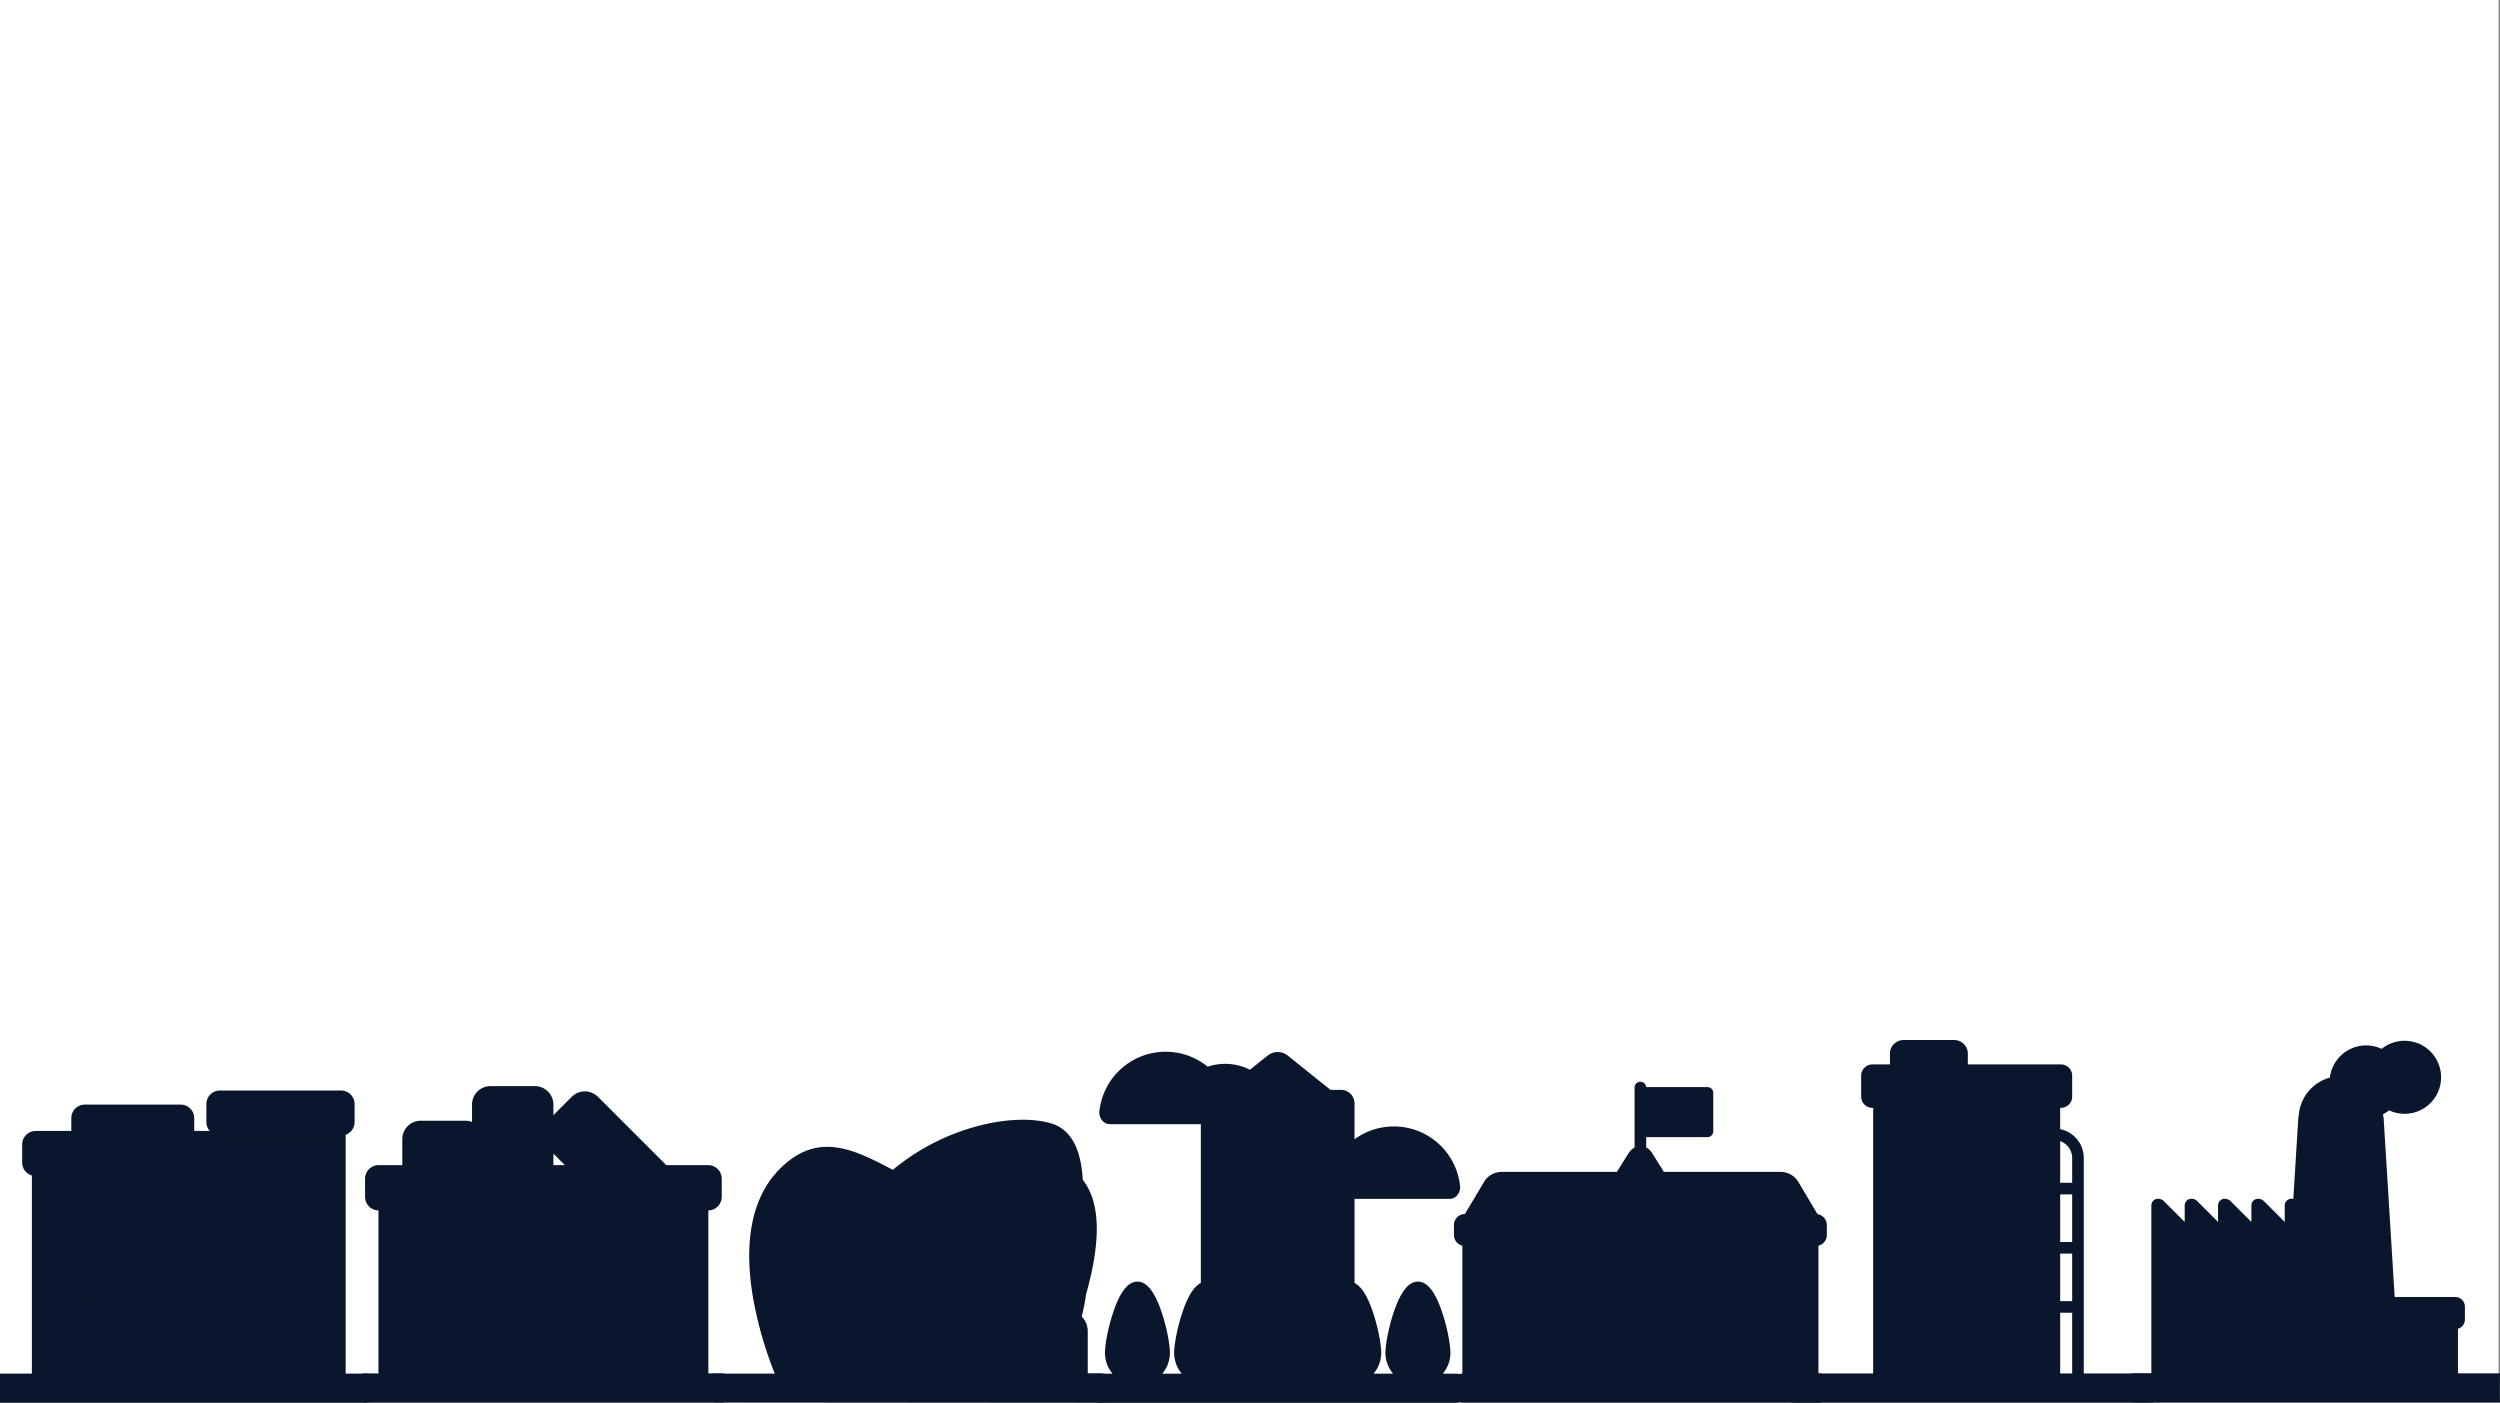 <svg id="Group_23" data-name="Group 23" xmlns="http://www.w3.org/2000/svg" viewBox="1249 1776 1367.739 767.413">
  <rect x="1249" y="1776" width="1367.739" height="767.413" fill="#808080" stroke="none"/>
  <defs>
    <style>
      .cls-1 {
        fill: #fff;
      }

      .cls-2 {
        fill: #0a162b;
      }
    </style>
  </defs>
  <rect id="Rectangle_50" data-name="Rectangle 50" class="cls-1" width="1367" height="767" transform="translate(1249 1776)"/>
  <g id="Group_22" data-name="Group 22" transform="translate(-0.379 0.413)">
    <g id="book-shop" transform="translate(1444.24 2369.795)">
      <path id="Path_444" data-name="Path 444" class="cls-2" d="M109.145,101.869a6.93,6.93,0,0,0-6.908-6.908H77.9a6.93,6.93,0,0,0-6.908,6.908v81.736a6.93,6.93,0,0,0,6.908,6.908h24.34a6.93,6.93,0,0,0,6.908-6.908Z" transform="translate(-42.583 -72.857)"/>
      <path id="Path_445" data-name="Path 445" class="cls-2" d="M204.515,54.569a6.93,6.93,0,0,0-6.908-6.908h-24.34a6.931,6.931,0,0,0-6.908,6.908v81.736a6.931,6.931,0,0,0,6.908,6.908h24.338a6.93,6.93,0,0,0,6.908-6.908Z" transform="translate(-99.793 -44.482)"/>
      <rect id="Rectangle_71" data-name="Rectangle 71" class="cls-2" width="6.353" height="58.798" transform="translate(82.468 21.555)"/>
      <rect id="Rectangle_72" data-name="Rectangle 72" class="cls-2" width="76.318" height="14.082" transform="translate(28.401 39.08)"/>
      <path id="Path_446" data-name="Path 446" class="cls-2" d="M287,56.85a6.931,6.931,0,0,0-9.774,0L263.747,70.328a6.93,6.93,0,0,0,0,9.773l51.861,51.861a6.931,6.931,0,0,0,9.773,0l13.475-13.487a6.931,6.931,0,0,0,0-9.774Z" transform="translate(-157.007 -48.787)"/>
      <g id="Group_123" data-name="Group 123" transform="translate(122.632 23.954)">
        <circle id="Ellipse_21" data-name="Ellipse 21" class="cls-2" cx="3.166" cy="3.166" r="3.166" transform="translate(0 0)"/>
        <rect id="Rectangle_73" data-name="Rectangle 73" class="cls-2" width="44.732" height="6.353" transform="translate(41.078 45.568) rotate(-135)"/>
      </g>
      <path id="Path_447" data-name="Path 447" class="cls-2" d="M332.679,137.388H286.174l14.081,14.081h46.5Z" transform="translate(-171.669 -98.309)"/>
      <rect id="Rectangle_74" data-name="Rectangle 74" class="cls-2" width="174.143" height="112.068" transform="translate(15.361 54.907)"/>
      <rect id="Rectangle_75" data-name="Rectangle 75" class="cls-2" width="18.351" height="8.831" transform="translate(15.361 103.15)"/>
      <rect id="Rectangle_76" data-name="Rectangle 76" class="cls-2" width="18.351" height="8.831" transform="translate(44.343 77.388)"/>
      <rect id="Rectangle_77" data-name="Rectangle 77" class="cls-2" width="18.351" height="8.831" transform="translate(100.895 74.6)"/>
      <rect id="Rectangle_78" data-name="Rectangle 78" class="cls-2" width="18.351" height="8.831" transform="translate(72.6 60.422)"/>
      <rect id="Rectangle_79" data-name="Rectangle 79" class="cls-2" width="18.351" height="8.831" transform="translate(171.153 87.2)"/>
      <rect id="Rectangle_80" data-name="Rectangle 80" class="cls-2" width="18.351" height="8.831" transform="translate(168.125 141.466)"/>
      <rect id="Rectangle_81" data-name="Rectangle 81" class="cls-2" width="18.351" height="8.831" transform="translate(129.547 149.729)"/>
      <rect id="Rectangle_82" data-name="Rectangle 82" class="cls-2" width="18.351" height="8.83" transform="translate(96.961 124.779)"/>
      <rect id="Rectangle_83" data-name="Rectangle 83" class="cls-2" width="18.351" height="8.831" transform="translate(22.938 148.882)"/>
      <rect id="Rectangle_84" data-name="Rectangle 84" class="cls-2" width="174.143" height="16.551" transform="translate(15.361 54.907)"/>
      <g id="Group_124" data-name="Group 124" transform="translate(8.042 46.406)">
        <path id="Path_448" data-name="Path 448" class="cls-2" d="M208.877,169.893a4.248,4.248,0,0,1-4.235,4.235H24.333a4.248,4.248,0,0,1-4.235-4.235v-9.959a4.248,4.248,0,0,1,4.235-4.235H204.642a4.248,4.248,0,0,1,4.235,4.235Z" transform="translate(-20.098 -155.699)"/>
        <rect id="Rectangle_85" data-name="Rectangle 85" class="cls-2" width="71.163" height="76.793" transform="translate(98.092 28.406)"/>
      </g>
      <path id="Path_449" data-name="Path 449" class="cls-2" d="M308.85,270.928a2.31,2.31,0,0,1-2.3,2.3H289.753a2.311,2.311,0,0,1-2.3-2.3V249.642a2.31,2.31,0,0,1,2.3-2.3h16.795a2.31,2.31,0,0,1,2.3,2.3Z" transform="translate(-172.434 -164.266)"/>
      <rect id="Rectangle_86" data-name="Rectangle 86" class="cls-2" width="9.792" height="6.353" transform="translate(120.817 88.86)"/>
      <path id="Path_450" data-name="Path 450" class="cls-2" d="M388.835,270.928a2.31,2.31,0,0,1-2.3,2.3h-16.8a2.31,2.31,0,0,1-2.3-2.3V249.642a2.31,2.31,0,0,1,2.3-2.3h16.8a2.31,2.31,0,0,1,2.3,2.3Z" transform="translate(-220.416 -164.266)"/>
      <rect id="Rectangle_87" data-name="Rectangle 87" class="cls-2" width="9.792" height="6.353" transform="translate(152.823 88.86)"/>
      <path id="Path_451" data-name="Path 451" class="cls-2" d="M308.85,356.842a2.31,2.31,0,0,1-2.3,2.3H289.753a2.311,2.311,0,0,1-2.3-2.3V335.558a2.311,2.311,0,0,1,2.3-2.3h16.795a2.31,2.31,0,0,1,2.3,2.3Z" transform="translate(-172.434 -215.805)"/>
      <rect id="Rectangle_88" data-name="Rectangle 88" class="cls-2" width="9.792" height="6.353" transform="translate(120.817 123.237)"/>
      <path id="Path_452" data-name="Path 452" class="cls-2" d="M388.835,356.842a2.31,2.31,0,0,1-2.3,2.3h-16.8a2.31,2.31,0,0,1-2.3-2.3V335.558a2.31,2.31,0,0,1,2.3-2.3h16.8a2.31,2.31,0,0,1,2.3,2.3v21.283Z" transform="translate(-220.416 -215.805)"/>
      <rect id="Rectangle_89" data-name="Rectangle 89" class="cls-2" width="9.792" height="6.353" transform="translate(152.823 123.237)"/>
      <rect id="Rectangle_90" data-name="Rectangle 90" class="cls-2" width="57.264" height="75.361" transform="translate(32.114 91.614)"/>
      <rect id="Rectangle_91" data-name="Rectangle 91" class="cls-2" width="37.071" height="26.619" transform="translate(42.212 102.438)"/>
      <rect id="Rectangle_92" data-name="Rectangle 92" class="cls-2" width="17.584" height="6.353" transform="translate(51.954 110.875)"/>
      <path id="Path_453" data-name="Path 453" class="cls-2" d="M206.448,448.32a1.715,1.715,0,0,1-1.71,1.711H9.649a1.715,1.715,0,0,1-1.71-1.711V442.2a1.715,1.715,0,0,1,1.71-1.711H204.738a1.715,1.715,0,0,1,1.71,1.711v6.122Z" transform="translate(-4.762 -280.131)"/>
      <path id="Path_454" data-name="Path 454" class="cls-2" d="M45.378,184.385a3.166,3.166,0,1,0-3.166-3.166,3.166,3.166,0,0,0,3.166,3.166ZM106.135,194.5H177.3a3.177,3.177,0,0,0,3.177-3.177V114.529a3.177,3.177,0,0,0-3.177-3.177H106.135a3.177,3.177,0,0,0-3.177,3.177V191.32a3.177,3.177,0,0,0,3.177,3.179Zm3.176-76.791h64.813v70.441H109.311ZM199.976,196.9h-7.3V107.727A7.418,7.418,0,0,0,200,100.318V90.36a7.42,7.42,0,0,0-7.409-7.409H169.652L132.239,45.537a10.1,10.1,0,0,0-14.266,0L107.9,55.613v-5.8A10.1,10.1,0,0,0,97.81,39.72H73.473A10.1,10.1,0,0,0,63.386,49.812V59.37a10.028,10.028,0,0,0-3.734-.72H35.314A10.1,10.1,0,0,0,25.23,68.734V82.951H12.277A7.42,7.42,0,0,0,4.868,90.36v9.959a7.418,7.418,0,0,0,7.317,7.409V196.9h-7.3A4.892,4.892,0,0,0,0,201.787v6.122A4.893,4.893,0,0,0,4.887,212.8H199.976a4.893,4.893,0,0,0,4.887-4.888v-6.122a4.894,4.894,0,0,0-4.887-4.888ZM108.986,63.508l13.479-13.479a3.739,3.739,0,0,1,5.281,0l32.922,32.922H123.146l-14.16-14.163a3.754,3.754,0,0,1,0-5.281ZM107.9,76.684l6.265,6.265H107.9ZM69.739,49.812a3.738,3.738,0,0,1,3.734-3.734H97.811a3.738,3.738,0,0,1,3.734,3.734V82.951H69.739ZM31.579,68.734A3.738,3.738,0,0,1,35.314,65H59.651a3.738,3.738,0,0,1,3.734,3.734V82.951H31.578V68.734ZM11.213,100.32V90.36A1.073,1.073,0,0,1,12.272,89.3H192.585a1.073,1.073,0,0,1,1.058,1.058v9.959a1.073,1.073,0,0,1-1.058,1.058H12.277a1.073,1.073,0,0,1-1.063-1.057Zm80.432,28.786a3.175,3.175,0,0,0-2.267-.951H32.111a3.177,3.177,0,0,0-3.176,3.117L27.719,196.9H18.536V107.732H186.328V196.9H91.34l1.214-65.506a3.177,3.177,0,0,0-.909-2.288Zm-5.507,5.406L84.983,196.9H34.076l1.156-62.389h50.91Zm112.367,71.933H6.353v-3.192H198.51v3.192Z" transform="translate(0 -39.72)"/>
    </g>
    <g id="Group_21" data-name="Group 21" transform="translate(1249.379 2372.199)">
      <path id="Path_429" data-name="Path 429" class="cls-2" d="M166.326,74.046a4.248,4.248,0,0,0-4.235-4.235H109.668a4.248,4.248,0,0,0-4.235,4.235V89.173a4.248,4.248,0,0,0,4.235,4.235H162.09a4.248,4.248,0,0,0,4.235-4.235V74.046Z" transform="translate(-63.247 -58.928)"/>
      <rect id="Rectangle_51" data-name="Rectangle 51" class="cls-2" width="60.893" height="3.776" transform="translate(42.187 21.524)"/>
      <rect id="Rectangle_52" data-name="Rectangle 52" class="cls-2" width="109.349" height="128.339" transform="translate(20.608 34.48)"/>
      <rect id="Rectangle_53" data-name="Rectangle 53" class="cls-2" width="22.349" height="10.756" transform="translate(20.608 93.273)"/>
      <rect id="Rectangle_54" data-name="Rectangle 54" class="cls-2" width="22.349" height="10.756" transform="translate(98.604 120.823)"/>
      <rect id="Rectangle_55" data-name="Rectangle 55" class="cls-2" width="22.349" height="10.756" transform="translate(70.787 43.658)"/>
      <rect id="Rectangle_56" data-name="Rectangle 56" class="cls-2" width="22.349" height="10.756" transform="translate(87.428 80.597)"/>
      <rect id="Rectangle_57" data-name="Rectangle 57" class="cls-2" width="22.349" height="10.756" transform="translate(29.879 51.89)"/>
      <rect id="Rectangle_58" data-name="Rectangle 58" class="cls-2" width="22.349" height="10.756" transform="translate(28.588 144.218)"/>
      <rect id="Rectangle_59" data-name="Rectangle 59" class="cls-2" width="22.349" height="10.756" transform="translate(43.551 113.157)"/>
      <path id="Path_430" data-name="Path 430" class="cls-2" d="M171.938,302.1a19.21,19.21,0,1,0-38.421,0v33.3h38.421Z" transform="translate(-80.094 -186.75)"/>
      <path id="Path_431" data-name="Path 431" class="cls-2" d="M120.14,423.523v-7.275a2.124,2.124,0,0,1,2.118-2.118h44.89a2.124,2.124,0,0,1,2.118,2.118v7.275Z" transform="translate(-72.069 -265.478)"/>
      <g id="Group_122" data-name="Group 122" transform="translate(35.849 64.286)">
        <path id="Path_432" data-name="Path 432" class="cls-2" d="M176.869,316.918a9.328,9.328,0,0,0-18.656,0Z" transform="translate(-130.756 -265.853)"/>
        <path id="Path_433" data-name="Path 433" class="cls-2" d="M163.163,205.4a2.124,2.124,0,0,0-2.118-2.118H91.711a2.124,2.124,0,0,0-2.118,2.118v13.7a2.124,2.124,0,0,0,2.118,2.118h69.335a2.123,2.123,0,0,0,2.118-2.118Z" transform="translate(-89.593 -203.285)"/>
      </g>
      <path id="Path_434" data-name="Path 434" class="cls-2" d="M161.046,203.29H91.711a2.124,2.124,0,0,0-2.118,2.118v6.2a2.124,2.124,0,0,1,2.118-2.117h69.335a2.124,2.124,0,0,1,2.118,2.118v-6.2a2.125,2.125,0,0,0-2.118-2.112Z" transform="translate(-53.744 -138.999)"/>
      <rect id="Rectangle_60" data-name="Rectangle 60" class="cls-2" width="109.349" height="15.281" transform="translate(20.608 34.48)"/>
      <path id="Path_435" data-name="Path 435" class="cls-2" d="M152.907,110.084a4.248,4.248,0,0,0-4.235-4.235H42.489a4.248,4.248,0,0,0-4.235,4.235v9.883a4.248,4.248,0,0,0,4.235,4.235H148.672a4.248,4.248,0,0,0,4.235-4.235v-9.883Z" transform="translate(-22.948 -80.546)"/>
      <rect id="Rectangle_61" data-name="Rectangle 61" class="cls-2" width="15.157" height="137.513" transform="translate(114.804 25.302)"/>
      <rect id="Rectangle_62" data-name="Rectangle 62" class="cls-2" width="64.985" height="144.751" transform="translate(120.953 18.068)"/>
      <rect id="Rectangle_63" data-name="Rectangle 63" class="cls-2" width="22.349" height="10.756" transform="translate(120.953 93.141)"/>
      <rect id="Rectangle_64" data-name="Rectangle 64" class="cls-2" width="22.349" height="10.756" transform="translate(158.646 138.844)"/>
      <rect id="Rectangle_65" data-name="Rectangle 65" class="cls-2" width="22.349" height="10.756" transform="translate(163.589 63.427)"/>
      <rect id="Rectangle_66" data-name="Rectangle 66" class="cls-2" width="22.349" height="10.756" transform="translate(125.756 41.743)"/>
      <rect id="Rectangle_67" data-name="Rectangle 67" class="cls-2" width="22.349" height="10.756" transform="translate(156.673 21.524)"/>
      <rect id="Rectangle_68" data-name="Rectangle 68" class="cls-2" width="64.985" height="9.74" transform="translate(120.953 18.068)"/>
      <path id="Path_436" data-name="Path 436" class="cls-2" d="M376.64,143.516a13.734,13.734,0,1,0-27.469,0v31.037H376.64V143.516Z" transform="translate(-209.459 -94.902)"/>
      <path id="Path_437" data-name="Path 437" class="cls-2" d="M362.905,129.779a13.734,13.734,0,0,0-13.734,13.737v5.858a13.734,13.734,0,0,1,27.469,0v-5.858A13.735,13.735,0,0,0,362.9,129.779Z" transform="translate(-209.459 -94.902)"/>
      <rect id="Rectangle_69" data-name="Rectangle 69" class="cls-2" width="27.469" height="6.844" transform="translate(139.711 48.613)"/>
      <path id="Path_438" data-name="Path 438" class="cls-2" d="M376.64,296.64a13.734,13.734,0,1,0-27.469,0v31.045H376.64Z" transform="translate(-209.459 -186.759)"/>
      <path id="Path_439" data-name="Path 439" class="cls-2" d="M362.905,282.906a13.734,13.734,0,0,0-13.734,13.734V302.5a13.734,13.734,0,0,1,27.469,0V296.64A13.734,13.734,0,0,0,362.905,282.906Z" transform="translate(-209.459 -186.759)"/>
      <rect id="Rectangle_70" data-name="Rectangle 70" class="cls-2" width="27.469" height="6.844" transform="translate(139.711 109.879)"/>
      <path id="Path_440" data-name="Path 440" class="cls-2" d="M206.448,445.437a1.715,1.715,0,0,1-1.71,1.71H9.649a1.715,1.715,0,0,1-1.71-1.71v-6.123a1.716,1.716,0,0,1,1.71-1.714H204.738a1.715,1.715,0,0,1,1.71,1.711v6.123Z" transform="translate(-4.762 -279.558)"/>
      <path id="Path_441" data-name="Path 441" class="cls-2" d="M364.839,54.777a4.248,4.248,0,0,0-4.235-4.235H294.331a4.248,4.248,0,0,0-4.235,4.235V64.66a4.248,4.248,0,0,0,4.235,4.235H360.6a4.248,4.248,0,0,0,4.235-4.235Z" transform="translate(-174.022 -47.369)"/>
      <path id="Path_442" data-name="Path 442" class="cls-2" d="M367.514,437.6H279.286v9.545h88.227a1.715,1.715,0,0,0,1.71-1.71v-6.123a1.715,1.715,0,0,0-1.709-1.712Z" transform="translate(-167.538 -279.558)"/>
      <path id="Path_443" data-name="Path 443" class="cls-2" d="M112.594,122.719v-13.7a5.3,5.3,0,0,0-5.294-5.294H37.966a5.3,5.3,0,0,0-5.294,5.294v13.7a5.3,5.3,0,0,0,5.294,5.294H107.3a5.3,5.3,0,0,0,5.293-5.3Zm-43.138-1.058H39.02V110.074H69.456Zm36.786,0H75.81V110.074h30.436Zm93.733,75.815H189.114V66.854a7.417,7.417,0,0,0,4.879-6.956V50.016a7.42,7.42,0,0,0-7.409-7.409H120.31a7.42,7.42,0,0,0-7.409,7.409V59.9a7.373,7.373,0,0,0,1.807,4.835H106.26V57.726a7.42,7.42,0,0,0-7.409-7.409H46.421a7.42,7.42,0,0,0-7.409,7.409v7.008H19.541a7.42,7.42,0,0,0-7.409,7.409v9.883a7.423,7.423,0,0,0,5.306,7.1V197.476H0V213.4l199.976-.027a4.893,4.893,0,0,0,4.887-4.887v-6.122a4.894,4.894,0,0,0-4.887-4.891ZM119.25,50.016a1.073,1.073,0,0,1,1.058-1.058h66.273a1.073,1.073,0,0,1,1.058,1.058V59.9a1.073,1.073,0,0,1-1.058,1.058H120.309A1.073,1.073,0,0,1,119.25,59.9Zm63.511,17.293V197.476H124.13V67.309Zm-137.4-9.583a1.073,1.073,0,0,1,1.058-1.058H98.843A1.073,1.073,0,0,1,99.9,57.726v7.008H45.363ZM18.483,72.145a1.073,1.073,0,0,1,1.058-1.058h98.235v12H19.541a1.073,1.073,0,0,1-1.058-1.058ZM95.074,188.082h-.058V157.96a22.387,22.387,0,0,0-44.773,0v30.125h-.058a5.3,5.3,0,0,0-5.294,5.294v4.1H23.785V89.44h93.992V197.476H100.372v-4.1a5.3,5.3,0,0,0-5.294-5.3Zm-1.058,6.353v3.04H51.248v-3.04ZM56.6,188.082V157.96a16.034,16.034,0,1,1,32.068,0v30.125Zm51.973,18.936H6.353v-3.192H108.574v3.192Zm89.938,0h-83.58v-3.192h83.584v3.192Zm-58.8-81.581h27.469a3.176,3.176,0,0,0,3.177-3.177V91.22a16.911,16.911,0,0,0-33.822,0v31.045a3.177,3.177,0,0,0,3.182,3.176Zm13.734-44.779a10.577,10.577,0,0,1,10.069,7.382H143.377a10.577,10.577,0,0,1,10.069-7.38ZM142.887,94.4H164v9.169H142.887Zm0,15.518H164v9.177H142.887ZM139.712,186.7H167.18a3.176,3.176,0,0,0,3.177-3.177v-31.04a16.911,16.911,0,0,0-33.822,0v31.045a3.176,3.176,0,0,0,3.177,3.177Zm13.734-44.779a10.576,10.576,0,0,1,10.069,7.381H143.377a10.577,10.577,0,0,1,10.069-7.376ZM142.888,155.66H164v9.17H142.887Zm0,15.518H164v9.169H142.887Z" transform="translate(0 -42.607)"/>
    </g>
    <g id="museum" transform="translate(1638.698 2388.2)">
      <path id="Path_455" data-name="Path 455" class="cls-2" d="M246.1,72.394c-34-10.1-122.021,19.879-122.021,109.821H246.2S280.1,82.49,246.1,72.394Z" transform="translate(-61.228 -67.35)"/>
      <path id="Path_456" data-name="Path 456" class="cls-2" d="M332.354,99.626h-71.5a119.392,119.392,0,0,0-11.279,6.353h85.1A33.341,33.341,0,0,0,332.354,99.626Z" transform="translate(-136.51 -84.807)"/>
      <path id="Path_457" data-name="Path 457" class="cls-2" d="M259.961,110.017h0c-12.781-12.781-47.266-9.725-78,8.261-4.661-2.295-9.089-4.644-13.332-6.9-24.585,17.781-44.553,47.014-44.553,89.848H246.2S266.413,141.757,259.961,110.017Z" transform="translate(-61.227 -86.363)"/>
      <path id="Path_458" data-name="Path 458" class="cls-2" d="M263.332,132.852C238.265,107.786,129.7,143.634,129.7,233.577H251.812S288.4,157.919,263.332,132.852Z" transform="translate(-64.596 -100.062)"/>
      <path id="Path_459" data-name="Path 459" class="cls-2" d="M319.466,194.377H216.337q-3.642,3.017-7.083,6.353H319.831A62.969,62.969,0,0,0,319.466,194.377Z" transform="translate(-112.322 -141.646)"/>
      <path id="Path_460" data-name="Path 460" class="cls-2" d="M245.948,164.414c-20.1,0-36.89-5.064-51.461-11.414-33.094,15.939-64.787,48.744-64.787,97.34H251.812S270.376,211.952,272,180.8C268.765,171.111,261.071,164.414,245.948,164.414Z" transform="translate(-64.596 -116.827)"/>
      <path id="Path_461" data-name="Path 461" class="cls-2" d="M177.2,143.925c-69.592,0-99.528-60.709-135-25.237s-.237,112.934-.237,112.934h147.5S231.927,143.925,177.2,143.925Z" transform="translate(-2.617 -89.569)"/>
      <path id="Path_462" data-name="Path 462" class="cls-2" d="M117.308,160.153H34.61a52.875,52.875,0,0,0-3.122,6.353H131.65C126.619,164.538,121.857,162.375,117.308,160.153ZM203.577,192.9H26.411q-.079,3.17.03,6.353h178.4a37.888,37.888,0,0,0-1.259-6.353ZM31.417,232.01H200.991c.572-2.083,1.108-4.2,1.6-6.353H29.92Q30.629,228.914,31.417,232.01Z" transform="translate(-2.619 -121.116)"/>
      <path id="Path_463" data-name="Path 463" class="cls-2" d="M194.451,425.447a1.715,1.715,0,0,1-1.71,1.711H-2.348c-.941,0-9.712-.77-9.712-1.711v-6.122c0-.941,8.771-1.711,9.712-1.711H192.743a1.715,1.715,0,0,1,1.71,1.711v6.122Z" transform="translate(20.44 -275.561)"/>
      <path id="Path_464" data-name="Path 464" class="cls-2" d="M175.4,349.693V310.747a6.372,6.372,0,0,0-6.353-6.353H142.37a6.372,6.372,0,0,0-6.353,6.353v38.946Z" transform="translate(-68.388 -207.64)"/>
      <path id="Path_465" data-name="Path 465" class="cls-2" d="M393.13,366.149V339.842a7.8,7.8,0,0,0-7.509-8.021H347.131a7.8,7.8,0,0,0-7.509,8.021v26.306Z" transform="translate(-190.526 -224.096)"/>
      <path id="Path_466" data-name="Path 466" class="cls-2" d="M342.648,379.325V359.754a5.985,5.985,0,0,0-5.967-5.967H296.9a5.985,5.985,0,0,0-5.967,5.967v19.571Z" transform="translate(-161.318 -237.272)"/>
      <path id="Path_467" data-name="Path 467" class="cls-2" d="M168.181,201.465h4.605V178.337a11.423,11.423,0,0,0-3.29-8.071,121.9,121.9,0,0,0,2.488-12.884l.068.019c8.189-29.213,7.509-50.027-2-61.954-.939-17.35-6.743-27.733-17.268-30.857-10.63-3.158-25.58-2.55-41.02,1.665A121.619,121.619,0,0,0,66.158,90C55.164,84.179,45.483,79.307,35.9,77.848c-11.814-1.8-21.838,1.894-31.561,11.614-8.592,8.592-13.943,20.173-15.9,34.424-1.537,11.174-1,24.014,1.6,38.165A212.305,212.305,0,0,0,1.561,201.465H-31.8c-2.7,0,0,2.192,0,4.887v6.126c0,2.7-1.656,4.716,1.039,4.716l210.941.172a4.893,4.893,0,0,0,4.887-4.888v-9.345C185.071,200.439,170.875,201.465,168.181,201.465Zm2.526-68.982a27.954,27.954,0,0,0-4.4-8.465c-5.262-6.8-13.578-10.245-24.719-10.245-18.447,0-33.884-4.3-47.556-10,12.915-6.836,26.7-11.263,39.4-12.6,13.57-1.425,24.529.928,30.056,6.457C171.172,105.308,172.315,118.672,170.706,132.483Zm-28.34,43.452H119.853a4.277,4.277,0,0,1,3.755-2.437H162.1a4.615,4.615,0,0,1,4.334,4.845V201.47H151.514v-16.4A9.154,9.154,0,0,0,142.367,175.934Zm2.791,9.144v16.386H99.792v-16.39a2.794,2.794,0,0,1,2.791-2.791h39.783a2.794,2.794,0,0,1,2.79,2.791ZM113.433,72.385c14.329-3.912,28.012-4.532,37.539-1.7,6.461,1.918,10.512,8.2,12.1,18.712-7.281-4.249-17.768-5.857-30.3-4.54-14.918,1.567-31.2,7.122-46.021,15.685-5.04-2.361-9.852-4.852-14.5-7.309A115.41,115.41,0,0,1,113.433,72.385ZM-3.73,160.789c-2.464-13.469-2.978-25.61-1.527-36.1,1.773-12.815,6.515-23.159,14.093-30.736,17.775-17.775,33.389-9.481,57.022,3.072,19.372,10.29,43.481,23.1,75.731,23.1,9.073,0,15.7,2.618,19.7,7.78,5.848,7.556,6.662,21.125,2.4,39.36a10.231,10.231,0,0,0-1.583-.124h-38.49a10.832,10.832,0,0,0-10.435,8.793h-10.59a9.154,9.154,0,0,0-9.144,9.144v16.386H77.195v-35.77a9.539,9.539,0,0,0-9.529-9.529H40.988a9.54,9.54,0,0,0-9.529,9.529v35.77H8.44a208.14,208.14,0,0,1-12.17-40.68ZM70.842,165.7v35.769H37.8v-35.77a3.18,3.18,0,0,1,3.185-3.176H67.669a3.181,3.181,0,0,1,3.173,3.176Zm107.876,45.32H-25.443v-3.193H178.718v3.192Z" transform="translate(32.996 -62.592)"/>
    </g>
    <g id="skyscraper-1" transform="translate(1845.963 2350.987)">
      <g id="Group_125" data-name="Group 125" transform="translate(8.013 3.182)">
        <path id="Path_468" data-name="Path 468" class="cls-2" d="M53.139,24a33.149,33.149,0,0,1,22.375,8.646A26.666,26.666,0,0,1,112.2,54.236c.114,1,.338,3.04-2.536,3.04h-87.1c-1.728,0-2.638-2.2-2.532-3.289A33.278,33.278,0,0,1,53.139,24Z" transform="translate(-20.021 -24)"/>
        <path id="Path_469" data-name="Path 469" class="cls-2" d="M326.149,126.16a33.149,33.149,0,0,0-22.375,8.646,26.666,26.666,0,0,0-36.686,21.59c-.114,1-.338,3.04,2.536,3.04h87.1c1.728,0,2.638-2.2,2.532-3.289a33.278,33.278,0,0,0-33.111-29.987Z" transform="translate(-168.199 -85.286)"/>
      </g>
      <path id="Path_470" data-name="Path 470" class="cls-2" d="M238,50.139c2.33,0,2.747-1.192.93-2.648L211.448,25.469a5.548,5.548,0,0,0-6.608,0L177.354,47.49c-1.818,1.456-1.4,2.648.93,2.648Z" transform="translate(-105.712 -21.047)"/>
      <path id="Path_471" data-name="Path 471" class="cls-2" d="M238.933,72.461,230.874,66H185.411l-8.06,6.458c-1.818,1.456-1.4,2.648.93,2.648H238C240.332,75.111,240.751,73.916,238.933,72.461Z" transform="translate(-105.713 -46.017)"/>
      <rect id="Rectangle_93" data-name="Rectangle 93" class="cls-2" width="77.733" height="140.24" transform="translate(63.566 43.79)"/>
      <rect id="Rectangle_94" data-name="Rectangle 94" class="cls-2" width="23.001" height="24.247" transform="translate(90.93 159.817)"/>
      <g id="Group_126" data-name="Group 126" transform="translate(63.566 85.007)">
        <rect id="Rectangle_95" data-name="Rectangle 95" class="cls-2" width="77.733" height="19.003" transform="translate(0 45.279)"/>
        <rect id="Rectangle_96" data-name="Rectangle 96" class="cls-2" width="77.733" height="19.003"/>
      </g>
      <path id="Path_472" data-name="Path 472" class="cls-2" d="M206.448,471.984a1.715,1.715,0,0,1-1.71,1.71H9.649a1.715,1.715,0,0,1-1.71-1.71v-6.122a1.716,1.716,0,0,1,1.71-1.711H204.738a1.715,1.715,0,0,1,1.71,1.711Z" transform="translate(-4.762 -284.857)"/>
      <rect id="Rectangle_97" data-name="Rectangle 97" class="cls-2" width="102.763" height="9.545" transform="translate(51.052 179.294)"/>
      <rect id="Rectangle_98" data-name="Rectangle 98" class="cls-2" width="6.353" height="135.506" transform="translate(77.233 43.79)"/>
      <rect id="Rectangle_99" data-name="Rectangle 99" class="cls-2" width="6.353" height="135.506" transform="translate(121.279 43.79)"/>
      <path id="Path_473" data-name="Path 473" class="cls-2" d="M236.592,95.888V80.379a4.248,4.248,0,0,0-4.235-4.235H163.1a4.248,4.248,0,0,0-4.235,4.235V95.888Z" transform="translate(-95.297 -52.101)"/>
      <path id="Path_474" data-name="Path 474" class="cls-2" d="M196.2,98.561a3.176,3.176,0,0,1-3.177-3.177V90.579a3.177,3.177,0,0,1,6.354,0v4.806A3.177,3.177,0,0,1,196.2,98.561Z" transform="translate(-115.788 -58.856)"/>
      <path id="Path_475" data-name="Path 475" class="cls-2" d="M251.237,98.561a3.176,3.176,0,0,1-3.177-3.177V90.579a3.177,3.177,0,0,1,6.354,0v4.806A3.176,3.176,0,0,1,251.237,98.561Z" transform="translate(-148.805 -58.856)"/>
      <path id="Path_476" data-name="Path 476" class="cls-2" d="M306.278,98.561a3.176,3.176,0,0,1-3.177-3.177V90.579a3.177,3.177,0,1,1,6.354,0v4.806a3.176,3.176,0,0,1-3.177,3.177Z" transform="translate(-181.823 -58.856)"/>
      <path id="Path_477" data-name="Path 477" class="cls-2" d="M151.573,374.054c0-8.063-6.537-35.757-14.6-35.757s-14.6,27.695-14.6,35.757a14.6,14.6,0,1,0,29.2,0Z" transform="translate(-73.41 -209.36)"/>
      <g id="Group_127" data-name="Group 127" transform="translate(11.103 128.937)">
        <path id="Path_478" data-name="Path 478" class="cls-2" d="M56.947,374.054c0-8.063-6.537-35.757-14.6-35.757s-14.6,27.695-14.6,35.757a14.6,14.6,0,1,0,29.2,0Z" transform="translate(-27.749 -338.297)"/>
        <path id="Path_479" data-name="Path 479" class="cls-2" d="M411.279,374.054c0-8.063,6.537-35.757,14.6-35.757s14.6,27.695,14.6,35.757a14.6,14.6,0,1,1-29.2,0Z" transform="translate(-257.82 -338.297)"/>
      </g>
      <path id="Path_480" data-name="Path 480" class="cls-2" d="M316.653,374.054c0-8.063,6.537-35.757,14.6-35.757s14.6,27.695,14.6,35.757a14.6,14.6,0,1,1-29.2,0Z" transform="translate(-189.953 -209.36)"/>
      <rect id="Rectangle_100" data-name="Rectangle 100" class="cls-2" width="6.353" height="19.474" transform="translate(99.256 159.817)"/>
      <rect id="Rectangle_101" data-name="Rectangle 101" class="cls-2" width="6.353" height="19.003" transform="translate(99.256 85.007)"/>
      <rect id="Rectangle_102" data-name="Rectangle 102" class="cls-2" width="6.353" height="19.003" transform="translate(99.256 130.285)"/>
      <path id="Path_481" data-name="Path 481" class="cls-2" d="M199.976,192.173h-7.209a17.693,17.693,0,0,0,4.17-11.422c0-4.159-1.556-13.25-4.438-21.906-3.817-11.459-8.179-17.028-13.336-17.028s-9.519,5.57-13.337,17.028c-2.883,8.656-4.438,17.746-4.438,21.906a17.691,17.691,0,0,0,4.17,11.422H154.906a17.691,17.691,0,0,0,4.17-11.422c0-4.159-1.556-13.25-4.438-21.906-3-9.028-6.354-14.4-10.16-16.27V96.563h52.071a5.306,5.306,0,0,0,3.952-1.809,6.885,6.885,0,0,0,1.74-4.967,36.443,36.443,0,0,0-57.768-25.84V44.334a7.42,7.42,0,0,0-7.409-7.409h-5.725L107.728,18a8.743,8.743,0,0,0-10.583,0l-9.89,7.924a29.888,29.888,0,0,0-23.1-1.68A36.456,36.456,0,0,0,4.857,48.91,6.889,6.889,0,0,0,6.6,53.877a5.306,5.306,0,0,0,3.952,1.809H60.388v86.889c-3.8,1.873-7.153,7.243-10.16,16.27-2.883,8.656-4.439,17.747-4.439,21.906a17.691,17.691,0,0,0,4.171,11.423H39.308a17.691,17.691,0,0,0,4.17-11.422c0-4.159-1.556-13.25-4.439-21.906-3.817-11.459-8.18-17.028-13.337-17.028s-9.519,5.57-13.336,17.028c-2.883,8.656-4.438,17.747-4.438,21.906a17.693,17.693,0,0,0,4.17,11.422H4.889A4.892,4.892,0,0,0,0,197.061v6.122a4.893,4.893,0,0,0,4.887,4.887H199.976a4.893,4.893,0,0,0,4.887-4.887v-6.122a4.894,4.894,0,0,0-4.887-4.888ZM144.471,71.8a3.166,3.166,0,0,0,1.25-.695,30.1,30.1,0,0,1,50.171,19.1H144.471ZM18.394,160.853C21.842,150.5,24.9,148.17,25.7,148.17s3.861,2.331,7.309,12.683c2.541,7.627,4.113,16.267,4.113,19.9a11.423,11.423,0,1,1-22.845,0C14.28,177.12,15.853,168.481,18.394,160.853Zm29.48,40.867H6.353v-3.192H47.874ZM137.062,43.276a1.073,1.073,0,0,1,1.058,1.058V56.668H66.736V44.334a1.073,1.073,0,0,1,1.058-1.058h69.268Zm-9.37,148.9H117.107v-16.3a3.176,3.176,0,0,0-3.177-3.177h-23a3.176,3.176,0,0,0-3.177,3.177v16.3H77.168a17.691,17.691,0,0,0,4.17-11.422c0-4.159-1.556-13.25-4.438-21.906-3-9.027-6.354-14.4-10.16-16.27V63.021h71.385v79.554c-3.8,1.873-7.153,7.243-10.16,16.27-2.883,8.656-4.438,17.746-4.438,21.906a17.692,17.692,0,0,0,4.167,11.422Zm-16.94-13.122v13.122H94.106V179.051Zm-9.64-156.093a2.414,2.414,0,0,1,2.638,0l17.43,13.967h-37.5ZM11.2,49.332a30.1,30.1,0,0,1,50.173-19.1,3.178,3.178,0,0,0,3.353.584,23.542,23.542,0,0,1,16.928-.4l-8.131,6.511H67.8a7.42,7.42,0,0,0-7.409,7.409v5H11.2Zm45.053,111.52C59.7,150.5,62.76,148.17,63.561,148.17s3.861,2.331,7.309,12.683c2.541,7.627,4.113,16.267,4.113,19.9a11.423,11.423,0,1,1-22.845,0c0-3.631,1.576-12.271,4.117-19.9Zm94.382,40.865H54.22v-3.192h96.414Zm-9.337-9.545a11.435,11.435,0,0,1-11.423-11.422c0-3.63,1.573-12.271,4.113-19.9,3.449-10.352,6.508-12.683,7.309-12.683s3.861,2.331,7.309,12.683c2.541,7.627,4.113,16.267,4.113,19.9A11.435,11.435,0,0,1,141.3,192.173Zm30.552-31.32c3.449-10.352,6.508-12.683,7.309-12.683s3.861,2.331,7.309,12.683c2.541,7.627,4.113,16.267,4.113,19.9a11.423,11.423,0,1,1-22.845,0c0-3.631,1.576-12.271,4.117-19.9ZM198.51,201.72H156.986v-3.192h41.521v3.192Z" transform="translate(0 -16.056)"/>
    </g>
    <g id="building" transform="translate(2226.079 2344.587)">
      <path id="Path_482" data-name="Path 482" class="cls-2" d="M187.343,32.254V20.366A4.258,4.258,0,0,0,183.1,16.12H155.334a4.258,4.258,0,0,0-4.246,4.246V32.254Z" transform="translate(-90.634 -12.943)"/>
      <rect id="Rectangle_103" data-name="Rectangle 103" class="cls-2" width="36.258" height="6.934" transform="translate(60.454 12.377)"/>
      <rect id="Rectangle_104" data-name="Rectangle 104" class="cls-2" width="95.957" height="160.061" transform="translate(51.28 29.769)"/>
      <rect id="Rectangle_105" data-name="Rectangle 105" class="cls-2" width="95.957" height="10.925" transform="translate(51.28 29.769)"/>
      <path id="Path_483" data-name="Path 483" class="cls-2" d="M220.838,52.432a2.981,2.981,0,0,0-2.973-2.972H114.721a2.981,2.981,0,0,0-2.973,2.972V63.9a2.982,2.982,0,0,0,2.973,2.973H217.867a2.982,2.982,0,0,0,2.973-2.973V52.432Z" transform="translate(-67.035 -32.943)"/>
      <rect id="Rectangle_106" data-name="Rectangle 106" class="cls-2" width="18.351" height="8.831" transform="translate(128.886 94.483)"/>
      <rect id="Rectangle_107" data-name="Rectangle 107" class="cls-2" width="18.351" height="8.831" transform="translate(51.28 65.515)"/>
      <rect id="Rectangle_108" data-name="Rectangle 108" class="cls-2" width="18.351" height="8.831" transform="translate(118.531 146.026)"/>
      <rect id="Rectangle_109" data-name="Rectangle 109" class="cls-2" width="18.351" height="8.831" transform="translate(60.454 121.474)"/>
      <rect id="Rectangle_110" data-name="Rectangle 110" class="cls-2" width="18.351" height="8.831" transform="translate(51.28 168.184)"/>
      <rect id="Rectangle_111" data-name="Rectangle 111" class="cls-2" width="18.351" height="8.83" transform="translate(99.261 75.633)"/>
      <rect id="Rectangle_112" data-name="Rectangle 112" class="cls-2" width="18.351" height="8.831" transform="translate(121.339 43.22)"/>
      <path id="Path_484" data-name="Path 484" class="cls-2" d="M186.514,429.529a2.129,2.129,0,0,1-2.124,2.124H163.083a2.129,2.129,0,0,1-2.123-2.124v-4.386a2.13,2.13,0,0,1,2.123-2.124h21.308a2.13,2.13,0,0,1,2.124,2.124v4.387Z" transform="translate(-96.557 -257.033)"/>
      <path id="Path_485" data-name="Path 485" class="cls-2" d="M188.441,382.083V361.175a2.129,2.129,0,0,0-2.123-2.123H172.732a2.128,2.128,0,0,0-2.122,2.122v20.909Z" transform="translate(-102.344 -218.661)"/>
      <path id="Path_486" data-name="Path 486" class="cls-2" d="M186.319,359.053H172.732a2.128,2.128,0,0,0-2.122,2.122v3.376a2.129,2.129,0,0,1,2.122-2.124h13.587a2.13,2.13,0,0,1,2.123,2.124v-3.376a2.129,2.129,0,0,0-2.123-2.123Z" transform="translate(-102.344 -218.661)"/>
      <path id="Path_487" data-name="Path 487" class="cls-2" d="M186.514,423.123a2.129,2.129,0,0,1-2.124,2.124H163.083a2.129,2.129,0,0,1-2.123-2.124v-4.387a2.128,2.128,0,0,1,2.123-2.122h21.308a2.129,2.129,0,0,1,2.124,2.122v4.387Z" transform="translate(-96.557 -253.19)"/>
      <path id="Path_488" data-name="Path 488" class="cls-2" d="M271.312,429.529a2.13,2.13,0,0,0,2.122,2.124h21.308a2.129,2.129,0,0,0,2.124-2.124v-4.386a2.129,2.129,0,0,0-2.124-2.124H273.435a2.13,2.13,0,0,0-2.122,2.124Z" transform="translate(-162.754 -257.033)"/>
      <path id="Path_489" data-name="Path 489" class="cls-2" d="M280.963,382.083V361.175a2.129,2.129,0,0,1,2.121-2.123h13.587a2.13,2.13,0,0,1,2.124,2.122v20.909Z" transform="translate(-168.544 -218.661)"/>
      <path id="Path_490" data-name="Path 490" class="cls-2" d="M283.083,359.053h13.587a2.13,2.13,0,0,1,2.124,2.122v3.376a2.13,2.13,0,0,0-2.124-2.124H283.083a2.129,2.129,0,0,0-2.121,2.124v-3.376a2.129,2.129,0,0,1,2.121-2.123Z" transform="translate(-168.543 -218.661)"/>
      <path id="Path_491" data-name="Path 491" class="cls-2" d="M271.312,423.123a2.13,2.13,0,0,0,2.122,2.123h21.308a2.129,2.129,0,0,0,2.124-2.124v-4.387a2.129,2.129,0,0,0-2.124-2.122H273.435a2.129,2.129,0,0,0-2.122,2.122Z" transform="translate(-162.754 -253.19)"/>
      <path id="Path_492" data-name="Path 492" class="cls-2" d="M186.514,312.269a2.13,2.13,0,0,1-2.124,2.124H163.083a2.13,2.13,0,0,1-2.123-2.124v-4.387a2.13,2.13,0,0,1,2.123-2.124h21.308a2.13,2.13,0,0,1,2.124,2.124v4.387Z" transform="translate(-96.557 -186.691)"/>
      <path id="Path_493" data-name="Path 493" class="cls-2" d="M188.441,264.827V243.916a2.129,2.129,0,0,0-2.123-2.123H172.732a2.128,2.128,0,0,0-2.122,2.123v20.912Z" transform="translate(-102.344 -148.319)"/>
      <path id="Path_494" data-name="Path 494" class="cls-2" d="M186.319,241.793H172.732a2.128,2.128,0,0,0-2.122,2.123v3.376a2.129,2.129,0,0,1,2.122-2.124h13.587a2.13,2.13,0,0,1,2.123,2.124v-3.376a2.129,2.129,0,0,0-2.123-2.123Z" transform="translate(-102.344 -148.319)"/>
      <path id="Path_495" data-name="Path 495" class="cls-2" d="M186.514,305.862a2.13,2.13,0,0,1-2.124,2.124H163.083a2.129,2.129,0,0,1-2.123-2.124v-4.387a2.128,2.128,0,0,1,2.123-2.123h21.308a2.128,2.128,0,0,1,2.124,2.123v4.387Z" transform="translate(-96.557 -182.848)"/>
      <path id="Path_496" data-name="Path 496" class="cls-2" d="M271.312,312.269a2.13,2.13,0,0,0,2.122,2.124h21.308a2.129,2.129,0,0,0,2.124-2.124v-4.387a2.129,2.129,0,0,0-2.124-2.124H273.435a2.13,2.13,0,0,0-2.122,2.124Z" transform="translate(-162.754 -186.691)"/>
      <path id="Path_497" data-name="Path 497" class="cls-2" d="M280.963,264.827V243.916a2.129,2.129,0,0,1,2.121-2.123h13.587a2.13,2.13,0,0,1,2.124,2.123v20.912Z" transform="translate(-168.544 -148.319)"/>
      <path id="Path_498" data-name="Path 498" class="cls-2" d="M283.083,241.793h13.587a2.13,2.13,0,0,1,2.124,2.123v3.376a2.13,2.13,0,0,0-2.124-2.124H283.083a2.129,2.129,0,0,0-2.121,2.124v-3.376a2.129,2.129,0,0,1,2.121-2.123Z" transform="translate(-168.543 -148.319)"/>
      <path id="Path_499" data-name="Path 499" class="cls-2" d="M271.312,305.862a2.13,2.13,0,0,0,2.122,2.124h21.308a2.129,2.129,0,0,0,2.124-2.124v-4.387a2.129,2.129,0,0,0-2.124-2.123H273.435a2.128,2.128,0,0,0-2.122,2.123Z" transform="translate(-162.754 -182.848)"/>
      <path id="Path_500" data-name="Path 500" class="cls-2" d="M186.514,195.008a2.13,2.13,0,0,1-2.124,2.124H163.083a2.129,2.129,0,0,1-2.123-2.124v-4.387a2.13,2.13,0,0,1,2.123-2.124h21.308a2.13,2.13,0,0,1,2.124,2.124v4.387Z" transform="translate(-96.557 -116.349)"/>
      <path id="Path_501" data-name="Path 501" class="cls-2" d="M188.441,147.564V126.656a2.129,2.129,0,0,0-2.123-2.123H172.732a2.129,2.129,0,0,0-2.122,2.123v20.909Z" transform="translate(-102.344 -77.978)"/>
      <path id="Path_502" data-name="Path 502" class="cls-2" d="M186.319,124.533H172.732a2.129,2.129,0,0,0-2.122,2.123v3.376a2.13,2.13,0,0,1,2.122-2.124h13.587a2.13,2.13,0,0,1,2.123,2.124v-3.376A2.129,2.129,0,0,0,186.319,124.533Z" transform="translate(-102.344 -77.978)"/>
      <path id="Path_503" data-name="Path 503" class="cls-2" d="M186.514,188.6a2.13,2.13,0,0,1-2.124,2.124H163.083a2.128,2.128,0,0,1-2.123-2.124v-4.387a2.129,2.129,0,0,1,2.123-2.124h21.308a2.13,2.13,0,0,1,2.124,2.124V188.6Z" transform="translate(-96.557 -112.506)"/>
      <path id="Path_504" data-name="Path 504" class="cls-2" d="M271.312,195.008a2.13,2.13,0,0,0,2.122,2.124h21.308a2.129,2.129,0,0,0,2.124-2.124v-4.387a2.13,2.13,0,0,0-2.124-2.124H273.435a2.129,2.129,0,0,0-2.122,2.124Z" transform="translate(-162.754 -116.349)"/>
      <path id="Path_505" data-name="Path 505" class="cls-2" d="M280.963,147.564V126.656a2.129,2.129,0,0,1,2.121-2.123h13.587a2.13,2.13,0,0,1,2.124,2.123v20.909Z" transform="translate(-168.544 -77.978)"/>
      <path id="Path_506" data-name="Path 506" class="cls-2" d="M283.083,124.533h13.587a2.13,2.13,0,0,1,2.124,2.123v3.376a2.13,2.13,0,0,0-2.124-2.124H283.083a2.129,2.129,0,0,0-2.121,2.124v-3.376A2.129,2.129,0,0,1,283.083,124.533Z" transform="translate(-168.543 -77.978)"/>
      <path id="Path_507" data-name="Path 507" class="cls-2" d="M271.312,188.6a2.13,2.13,0,0,0,2.122,2.124h21.308a2.129,2.129,0,0,0,2.124-2.124v-4.387a2.13,2.13,0,0,0-2.124-2.124H273.435a2.13,2.13,0,0,0-2.122,2.124Z" transform="translate(-162.754 -112.506)"/>
      <path id="Path_508" data-name="Path 508" class="cls-2" d="M206.448,479.858a1.715,1.715,0,0,1-1.71,1.711H9.649a1.715,1.715,0,0,1-1.71-1.711v-6.122a1.715,1.715,0,0,1,1.71-1.711H204.738a1.715,1.715,0,0,1,1.71,1.711Z" transform="translate(-4.762 -286.43)"/>
      <rect id="Rectangle_113" data-name="Rectangle 113" class="cls-2" width="137.132" height="9.545" transform="translate(33.865 185.595)"/>
      <path id="Path_509" data-name="Path 509" class="cls-2" d="M66.527,89.576H87.835a5.306,5.306,0,0,0,5.3-5.3V79.885a5.306,5.306,0,0,0-3.861-5.1V56.858a5.306,5.306,0,0,0-5.3-5.3H70.383a5.306,5.306,0,0,0-5.3,5.3V74.794a5.306,5.306,0,0,0-3.861,5.1v4.387A5.306,5.306,0,0,0,66.527,89.576Zm4.915-31.665H82.92V74.591H71.441ZM67.581,80.939h19.2V83.22H67.58V80.943ZM199.976,190.6H163.327V72.706a16.119,16.119,0,0,0-12.915-15.773V45.282h.418a6.156,6.156,0,0,0,6.148-6.148V27.669a6.155,6.155,0,0,0-6.148-6.148H99.887V15.6a7.431,7.431,0,0,0-7.422-7.422H64.7A7.431,7.431,0,0,0,57.277,15.6v5.913H47.686a6.156,6.156,0,0,0-6.149,6.148V39.137a6.156,6.156,0,0,0,6.149,6.148H48.1V190.6H4.887A4.893,4.893,0,0,0,0,195.487v6.122A4.893,4.893,0,0,0,4.887,206.5H199.976a4.893,4.893,0,0,0,4.887-4.888v-6.122A4.894,4.894,0,0,0,199.976,190.6Zm-43-117.893V86.293h-6.56V63.506a9.752,9.752,0,0,1,6.56,9.2Zm-6.56,78.325V125.018h6.56v26.015Zm6.56,6.353V190.6h-6.56V157.385Zm-6.56-38.72V92.649h6.56v26.015ZM63.63,15.6a1.084,1.084,0,0,1,1.07-1.069H92.466A1.084,1.084,0,0,1,93.535,15.6v5.913H63.63V15.6ZM47.89,38.93V27.873H150.627V38.928Zm96.172,6.353V190.6H54.456V45.282ZM30.688,200.144H6.353v-3.192H30.688Zm137.133,0H37.044v-3.192H167.821v3.192Zm30.689,0H174.173v-3.192h24.336Zm-87.829-16.73h21.308a5.306,5.306,0,0,0,5.3-5.3v-4.388a5.306,5.306,0,0,0-3.861-5.1V150.695a5.306,5.306,0,0,0-5.3-5.3H114.543a5.306,5.306,0,0,0-5.3,5.3v17.936a5.306,5.306,0,0,0-3.861,5.1v4.387a5.306,5.306,0,0,0,5.3,5.3Zm4.914-31.665h11.48v16.679H115.6Zm-3.861,23.027h19.2v2.281h-19.2ZM66.526,183.41H87.835a5.306,5.306,0,0,0,5.3-5.3v-4.384a5.306,5.306,0,0,0-3.861-5.1V150.695a5.306,5.306,0,0,0-5.3-5.3H70.383a5.306,5.306,0,0,0-5.3,5.3v17.936a5.306,5.306,0,0,0-3.861,5.1v4.387a5.306,5.306,0,0,0,5.3,5.3Zm4.915-31.665H82.92v16.679H71.441ZM67.58,174.773h19.2v2.281H67.58v-2.281Zm-1.054-38.285H87.835a5.306,5.306,0,0,0,5.3-5.3V126.8a5.306,5.306,0,0,0-3.861-5.1V103.776a5.306,5.306,0,0,0-5.3-5.3H70.383a5.306,5.306,0,0,0-5.3,5.3v17.936a5.306,5.306,0,0,0-3.861,5.1V131.2a5.306,5.306,0,0,0,5.3,5.3Zm4.915-31.665H82.92V121.5H71.441ZM67.58,127.85h19.2v2.295H67.58v-2.283Zm43.1-38.285h21.308a5.306,5.306,0,0,0,5.3-5.3v-4.38a5.306,5.306,0,0,0-3.861-5.1V56.858a5.306,5.306,0,0,0-5.3-5.3H114.543a5.306,5.306,0,0,0-5.3,5.3V74.794a5.306,5.306,0,0,0-3.861,5.1v4.387a5.306,5.306,0,0,0,5.3,5.3ZM115.6,57.9h11.48V74.591H115.6Zm-3.861,23.027h19.2v2.281h-19.2Zm-1.053,55.552h21.308a5.306,5.306,0,0,0,5.3-5.3v-4.387a5.306,5.306,0,0,0-3.861-5.1v-17.92a5.306,5.306,0,0,0-5.3-5.3H114.543a5.306,5.306,0,0,0-5.3,5.3v17.936a5.306,5.306,0,0,0-3.861,5.1V131.2a5.306,5.306,0,0,0,5.3,5.3Zm4.914-31.665h11.48v16.679H115.6Zm-3.861,23.027h19.2v2.3h-19.2Z" transform="translate(0 -8.181)"/>
    </g>
    <g id="school" transform="translate(2044.823 2367.394)">
      <path id="Path_510" data-name="Path 510" class="cls-2" d="M195.787,171.48A8.141,8.141,0,0,0,189.5,167.9H36A8.142,8.142,0,0,0,29.7,171.48l-12,20.148c-1.171,1.967-.257,3.576,2.032,3.576H205.754c2.289,0,3.2-1.609,2.033-3.576Z" transform="translate(-10.314 -115.396)"/>
      <path id="Path_511" data-name="Path 511" class="cls-2" d="M31.141,196.4h75.124v-6.353H34.924ZM207.3,190.045H135.105V196.4h75.978Z" transform="translate(-18.681 -128.678)"/>
      <path id="Path_512" data-name="Path 512" class="cls-2" d="M135.285,181.554,113.66,146.839,92.034,181.554H19.425v84h188.46v-84Z" transform="translate(-11.653 -102.76)"/>
      <path id="Path_513" data-name="Path 513" class="cls-2" d="M142.045,189.126a5.758,5.758,0,0,1-4.373-2.421l-1.312-2.091h-1.08l-20.156-32.35a3.5,3.5,0,0,0-2.946,0L92.026,184.613H90.948L89.636,186.7a5.759,5.759,0,0,1-4.374,2.421H19.425v11.162H88.807a5.507,5.507,0,0,0,4.292-2.47l16.943-25.943c1.985-3.388,5.237-3.388,7.223,0l16.943,25.943a5.507,5.507,0,0,0,4.292,2.47h69.382V189.126Z" transform="translate(-11.653 -105.818)"/>
      <g id="Group_129" data-name="Group 129" transform="translate(7.772 86.695)">
        <rect id="Rectangle_114" data-name="Rectangle 114" class="cls-2" width="18.305" height="8.808" transform="translate(170.157 9.775)"/>
        <rect id="Rectangle_115" data-name="Rectangle 115" class="cls-2" width="18.305" height="8.807" transform="translate(115.252 28.011)"/>
        <rect id="Rectangle_116" data-name="Rectangle 116" class="cls-2" width="18.305" height="8.807" transform="translate(148.4 59.28)"/>
        <rect id="Rectangle_117" data-name="Rectangle 117" class="cls-2" width="18.305" height="8.808" transform="translate(53.392 61.618)"/>
        <rect id="Rectangle_118" data-name="Rectangle 118" class="cls-2" width="18.305" height="8.808" transform="translate(0 18.233)"/>
        <rect id="Rectangle_119" data-name="Rectangle 119" class="cls-2" width="18.305" height="8.807" transform="translate(44.24)"/>
      </g>
      <rect id="Rectangle_120" data-name="Rectangle 120" class="cls-2" width="31.442" height="43.249" transform="translate(86.283 119.543)"/>
      <rect id="Rectangle_121" data-name="Rectangle 121" class="cls-2" width="31.442" height="5.466" transform="translate(86.283 119.543)"/>
      <g id="Group_130" data-name="Group 130" transform="translate(53.41 112.251)">
        <rect id="Rectangle_122" data-name="Rectangle 122" class="cls-2" width="6.353" height="11.968" transform="translate(38.871 17.301)"/>
        <rect id="Rectangle_123" data-name="Rectangle 123" class="cls-2" width="6.353" height="11.968" transform="translate(51.962 17.301)"/>
        <rect id="Rectangle_124" data-name="Rectangle 124" class="cls-2" width="18.479" height="25.424"/>
      </g>
      <rect id="Rectangle_125" data-name="Rectangle 125" class="cls-2" width="18.479" height="5.607" transform="translate(53.41 112.251)"/>
      <rect id="Rectangle_126" data-name="Rectangle 126" class="cls-2" width="18.479" height="25.424" transform="translate(17.551 112.251)"/>
      <rect id="Rectangle_127" data-name="Rectangle 127" class="cls-2" width="18.479" height="5.607" transform="translate(17.551 112.251)"/>
      <rect id="Rectangle_128" data-name="Rectangle 128" class="cls-2" width="18.479" height="25.424" transform="translate(132.117 112.251)"/>
      <rect id="Rectangle_129" data-name="Rectangle 129" class="cls-2" width="18.479" height="5.607" transform="translate(132.117 112.251)"/>
      <rect id="Rectangle_130" data-name="Rectangle 130" class="cls-2" width="18.479" height="25.424" transform="translate(167.976 112.251)"/>
      <rect id="Rectangle_131" data-name="Rectangle 131" class="cls-2" width="18.479" height="5.607" transform="translate(167.976 112.251)"/>
      <rect id="Rectangle_132" data-name="Rectangle 132" class="cls-2" width="36.689" height="21.028" transform="translate(102.005 6.095)"/>
      <rect id="Rectangle_133" data-name="Rectangle 133" class="cls-2" width="9.605" height="21.028" transform="translate(102.005 6.095)"/>
      <path id="Path_514" data-name="Path 514" class="cls-2" d="M110.56,135c-2.085-3.328-5.5-3.328-7.585,0L82.751,167.279a5.76,5.76,0,0,1-4.374,2.421H10.8a2.864,2.864,0,0,0-2.856,2.856V178a2.865,2.865,0,0,0,2.856,2.856H81.921a5.507,5.507,0,0,0,4.292-2.47l16.943-25.943c1.985-3.389,5.237-3.389,7.223,0l16.943,25.943a5.507,5.507,0,0,0,4.292,2.47h71.122A2.865,2.865,0,0,0,205.593,178v-5.448a2.865,2.865,0,0,0-2.857-2.856h-67.58a5.757,5.757,0,0,1-4.373-2.421Z" transform="translate(-4.762 -94.162)"/>
      <circle id="Ellipse_22" data-name="Ellipse 22" class="cls-2" cx="14.421" cy="14.421" r="14.421" transform="translate(87.584 82.049)"/>
      <path id="Path_515" data-name="Path 515" class="cls-2" d="M206.448,451.364a1.715,1.715,0,0,1-1.71,1.711H9.65a1.716,1.716,0,0,1-1.711-1.711v-6.122a1.716,1.716,0,0,1,1.711-1.711H204.733a1.715,1.715,0,0,1,1.71,1.711Z" transform="translate(-4.762 -280.738)"/>
      <rect id="Rectangle_134" data-name="Rectangle 134" class="cls-2" width="51.242" height="9.545" transform="translate(76.81 162.792)"/>
      <g id="Group_131" data-name="Group 131" transform="translate(21.552 148.314)">
        <path id="Path_516" data-name="Path 516" class="cls-2" d="M435.681,421.824a14.478,14.478,0,0,0-28.956,0Z" transform="translate(-265.537 -407.346)"/>
        <path id="Path_517" data-name="Path 517" class="cls-2" d="M82.819,421.824a14.478,14.478,0,0,0-28.956,0Z" transform="translate(-53.863 -407.346)"/>
      </g>
      <path id="Path_518" data-name="Path 518" class="cls-2" d="M150.6,145.751H132.118a3.177,3.177,0,0,0-3.177,3.177v25.425a3.177,3.177,0,0,0,3.177,3.177H150.6a3.177,3.177,0,0,0,3.177-3.177V148.928A3.177,3.177,0,0,0,150.6,145.751Zm-3.177,25.425H135.293v-6.36H147.42Zm0-12.715H135.293V152.1H147.42Zm42.214-9.536a3.177,3.177,0,0,0-3.177-3.177H167.978a3.177,3.177,0,0,0-3.177,3.177V174.35a3.177,3.177,0,0,0,3.177,3.177h18.479a3.177,3.177,0,0,0,3.177-3.177Zm-6.353,22.248H171.155v-6.36h12.126Zm0-12.715H171.155V152.1h12.126ZM36.03,145.743H17.55a3.177,3.177,0,0,0-3.177,3.177v25.433a3.177,3.177,0,0,0,3.177,3.177H36.03a3.177,3.177,0,0,0,3.177-3.177V148.928a3.176,3.176,0,0,0-3.177-3.177Zm-3.176,25.425H20.725v-6.36H32.853v6.36Zm0-12.715H20.725v-6.36H32.853v6.36Zm167.122,37.836h-.564V126.37a6.037,6.037,0,0,0,4.594-5.852V115.07a6.038,6.038,0,0,0-5.1-5.953L188.2,91.135a11.305,11.305,0,0,0-9.021-5.127h-64.31l-6.379-10.178a8.842,8.842,0,0,0-3.3-3.183v-5.67H138.7a3.177,3.177,0,0,0,3.177-3.177V42.775A3.177,3.177,0,0,0,138.7,39.6H105.167a3.175,3.175,0,0,0-6.34.257V72.643a8.855,8.855,0,0,0-3.3,3.183L89.141,86.006H25.681a11.3,11.3,0,0,0-9.022,5.127L6,109.038a6.039,6.039,0,0,0-6,6.031v5.448a6.038,6.038,0,0,0,4.6,5.853v69.936A4.89,4.89,0,0,0,0,201.178V207.3a4.893,4.893,0,0,0,4.888,4.888H199.976a4.893,4.893,0,0,0,4.887-4.888V201.18a4.893,4.893,0,0,0-4.887-4.891ZM105.18,45.948h30.336V60.623H105.18V45.948Zm74,46.411a5.071,5.071,0,0,1,3.562,2.025l8.725,14.651H130.4a2.774,2.774,0,0,1-1.682-.931l-9.868-15.746ZM22.119,94.384a5.069,5.069,0,0,1,3.563-2.025H85.161L75.289,108.1a2.78,2.78,0,0,1-1.682.931H13.394ZM6.353,115.393H73.611a8.879,8.879,0,0,0,7.065-3.911L100.9,79.206c.463-.739.912-1.006,1.1-1.006s.638.268,1.1,1.006l20.224,32.275a8.878,8.878,0,0,0,7.065,3.912H197.65V120.2h-70.8a2.486,2.486,0,0,1-1.546-.89L108.313,93.284a6.947,6.947,0,0,0-12.615,0L78.793,119.168l-.086.139a2.489,2.489,0,0,1-1.547.89H6.353Zm170.866,66.425a17.68,17.68,0,0,0-17.363,14.471H120.9V153.038H83.107v43.251H53.392a17.65,17.65,0,0,0-34.725,0H10.949V126.551H77.157a8.64,8.64,0,0,0,6.989-3.966L101.053,96.7l.081-.131a2.47,2.47,0,0,1,.85-.973c.1.022.467.247.892.973l16.986,26.016a8.64,8.64,0,0,0,6.989,3.967H193.06v65.133a17.674,17.674,0,0,0-15.842-9.871Zm10.844,14.471H166.374a11.3,11.3,0,0,1,21.688,0ZM114.547,159.4v36.894H89.459V159.4ZM46.874,196.289H25.186a11.3,11.3,0,0,1,21.689,0Zm26.76,9.544H6.353v-3.192h67.28Zm51.242,0H79.987v-3.192h44.889Zm73.634,0H131.23v-3.192h67.28ZM102,115.548a17.6,17.6,0,1,0,17.6,17.6,17.6,17.6,0,0,0-17.6-17.6Zm0,28.839a11.243,11.243,0,1,1,11.243-11.243A11.243,11.243,0,0,1,102,144.387Zm5.524-14.417H105.18v-2.347a3.177,3.177,0,1,0-6.354,0v5.524A3.177,3.177,0,0,0,102,136.323h5.525a3.177,3.177,0,1,0,0-6.354ZM71.891,145.751H53.411a3.177,3.177,0,0,0-3.177,3.177v25.425a3.177,3.177,0,0,0,3.177,3.177h18.48a3.177,3.177,0,0,0,3.177-3.177V148.928a3.176,3.176,0,0,0-3.177-3.177Zm-3.176,25.425H56.588v-6.36H68.714v6.36Zm0-12.715H56.588V152.1H68.714v6.36Z" transform="translate(0 -36.675)"/>
    </g>
    <g id="factory" transform="translate(2412.137 2344.989)">
      <rect id="Rectangle_135" data-name="Rectangle 135" class="cls-2" width="42.797" height="37.342" transform="translate(136.009 148.978)"/>
      <rect id="Rectangle_136" data-name="Rectangle 136" class="cls-2" width="18.351" height="8.831" transform="translate(139.986 161.073)"/>
      <rect id="Rectangle_137" data-name="Rectangle 137" class="cls-2" width="18.351" height="8.83" transform="translate(160.455 172.83)"/>
      <rect id="Rectangle_138" data-name="Rectangle 138" class="cls-2" width="42.797" height="10.024" transform="translate(136.009 148.978)"/>
      <path id="Path_519" data-name="Path 519" class="cls-2" d="M380.82,369.125a2.123,2.123,0,0,0-2.117-2.118H332.539a2.123,2.123,0,0,0-2.117,2.118v7.032a2.124,2.124,0,0,0,2.117,2.117H378.7a2.124,2.124,0,0,0,2.118-2.117v-7.032Z" transform="translate(-198.212 -223.667)"/>
      <path id="Path_520" data-name="Path 520" class="cls-2" d="M299.7,16.7a16.749,16.749,0,0,0-12.079,5.129,16.8,16.8,0,0,0-25.758,14.217c0,.077,0,.153.006.229a19.977,19.977,0,1,0,22.564,15.556,16.813,16.813,0,0,0,6.307-4.114A16.8,16.8,0,1,0,299.7,16.7Z" transform="translate(-146.923 -13.526)"/>
      <path id="Path_521" data-name="Path 521" class="cls-2" d="M271.48,114.971H231.133L222.264,258.79h58.088Z" transform="translate(-133.332 -72.476)"/>
      <path id="Path_522" data-name="Path 522" class="cls-2" d="M282.321,169.985H239.26l-.391,6.353h43.845Zm.8,12.9H238.464l-.391,6.353H283.51Z" transform="translate(-142.814 -105.478)"/>
      <rect id="Rectangle_139" data-name="Rectangle 139" class="cls-2" width="109.455" height="79.524" transform="translate(17.415 106.791)"/>
      <rect id="Rectangle_140" data-name="Rectangle 140" class="cls-2" width="18.351" height="8.83" transform="translate(108.519 157.265)"/>
      <rect id="Rectangle_141" data-name="Rectangle 141" class="cls-2" width="18.351" height="8.831" transform="translate(17.361 146.551)"/>
      <rect id="Rectangle_142" data-name="Rectangle 142" class="cls-2" width="18.351" height="8.831" transform="translate(79.758 113.35)"/>
      <rect id="Rectangle_143" data-name="Rectangle 143" class="cls-2" width="18.351" height="8.83" transform="translate(40.104 106.791)"/>
      <rect id="Rectangle_144" data-name="Rectangle 144" class="cls-2" width="18.351" height="8.83" transform="translate(33.115 169.903)"/>
      <path id="Path_523" data-name="Path 523" class="cls-2" d="M158.4,334.765a4.248,4.248,0,0,0-4.235-4.235H74.9a4.248,4.248,0,0,0-4.235,4.235v7.777a4.248,4.248,0,0,0,4.235,4.235h79.266a4.248,4.248,0,0,0,4.235-4.235Z" transform="translate(-42.387 -201.784)"/>
      <path id="Path_524" data-name="Path 524" class="cls-2" d="M158.4,318.359a4.248,4.248,0,0,0-4.235-4.235H74.9a4.248,4.248,0,0,0-4.235,4.235v7.777a4.248,4.248,0,0,0,4.235,4.235h79.266a4.248,4.248,0,0,0,4.235-4.235Z" transform="translate(-42.387 -191.943)"/>
      <path id="Path_525" data-name="Path 525" class="cls-2" d="M154.162,314.124H74.9a4.248,4.248,0,0,0-4.235,4.235v5.4a4.248,4.248,0,0,1,4.235-4.235h79.266a4.248,4.248,0,0,1,4.235,4.235v-5.4A4.248,4.248,0,0,0,154.162,314.124Z" transform="translate(-42.387 -191.943)"/>
      <g id="Group_132" data-name="Group 132" transform="translate(17.415 89.589)">
        <path id="Path_526" data-name="Path 526" class="cls-2" d="M43.522,233.338v16.535H61.765L45.193,233.3C44.533,232.64,43.522,232.288,43.522,233.338Z" transform="translate(-43.522 -232.672)"/>
        <path id="Path_527" data-name="Path 527" class="cls-2" d="M89.114,233.338v16.535h18.243L90.785,233.3C90.125,232.64,89.114,232.288,89.114,233.338Z" transform="translate(-70.871 -232.672)"/>
        <path id="Path_528" data-name="Path 528" class="cls-2" d="M134.706,233.338v16.535h18.243L136.377,233.3C135.716,232.64,134.706,232.288,134.706,233.338Z" transform="translate(-98.221 -232.672)"/>
        <path id="Path_529" data-name="Path 529" class="cls-2" d="M180.3,233.338v16.535h18.243L181.968,233.3C181.308,232.64,180.3,232.288,180.3,233.338Z" transform="translate(-125.57 -232.672)"/>
        <path id="Path_530" data-name="Path 530" class="cls-2" d="M225.89,233.338v16.535h18.243L227.561,233.3C226.9,232.64,225.89,232.288,225.89,233.338Z" transform="translate(-152.921 -232.672)"/>
        <path id="Path_531" data-name="Path 531" class="cls-2" d="M271.482,233.338v16.535h18.24L273.153,233.3C272.492,232.64,271.482,232.288,271.482,233.338Z" transform="translate(-180.27 -232.672)"/>
        <rect id="Rectangle_145" data-name="Rectangle 145" class="cls-2" width="50.755" height="32.823" transform="translate(29.351 63.902)"/>
      </g>
      <rect id="Rectangle_146" data-name="Rectangle 146" class="cls-2" width="50.755" height="6.353" transform="translate(46.765 160.268)"/>
      <rect id="Rectangle_147" data-name="Rectangle 147" class="cls-2" width="50.755" height="6.353" transform="translate(46.765 172.338)"/>
      <path id="Path_532" data-name="Path 532" class="cls-2" d="M206.448,479.277a1.715,1.715,0,0,1-1.71,1.71H9.649a1.715,1.715,0,0,1-1.71-1.71v-6.123a1.716,1.716,0,0,1,1.71-1.711H204.738a1.715,1.715,0,0,1,1.71,1.711Z" transform="translate(-4.762 -286.316)"/>
      <path id="Path_533" data-name="Path 533" class="cls-2" d="M204.982,190.716h-23V166.331a5.3,5.3,0,0,0,3.8-5.076v-7.032a5.3,5.3,0,0,0-5.294-5.294H147.357l-6.036-97.865a3.175,3.175,0,0,0-.22-.976c-.019-.37-.046-.742-.083-1.112a20.241,20.241,0,0,0,3.268-2.152A19.977,19.977,0,1,0,140.227,13.2,19.979,19.979,0,0,0,111.9,28.916,23.157,23.157,0,0,0,94.854,50.084a3.162,3.162,0,0,0-.222.979L91.9,95.316a3.811,3.811,0,0,0-2.436.143A3.743,3.743,0,0,0,87.2,99.02v8.866L76.059,96.737a4.463,4.463,0,0,0-4.834-1.281,3.742,3.742,0,0,0-2.26,3.563v8.866L57.817,96.737a4.463,4.463,0,0,0-4.834-1.281,3.742,3.742,0,0,0-2.261,3.563v8.866L39.575,96.737a4.463,4.463,0,0,0-4.834-1.281,3.743,3.743,0,0,0-2.26,3.563v8.865L21.332,96.737A4.463,4.463,0,0,0,16.5,95.457a3.742,3.742,0,0,0-2.26,3.563v91.7H4.888A4.892,4.892,0,0,0,0,195.6v6.125a4.893,4.893,0,0,0,4.887,4.887h200.1s-.119-2.193-.119-4.887v-6.122Zm-25.551-35.434V160.2H148.053l-.3-4.915Zm-3.8,11.268v24.166H149.935l-1.491-24.167Zm-60.2-131.9a3.178,3.178,0,0,0,2.7-3.184l-.006-.186a13.621,13.621,0,0,1,20.885-11.526,3.175,3.175,0,0,0,3.98-.479,13.624,13.624,0,1,1,2.536,20.991,3.177,3.177,0,0,0-3.981.479,13.705,13.705,0,0,1-5.118,3.338,3.177,3.177,0,0,0-2.015,3.647c.025.117.043.235.066.352H101.485a16.92,16.92,0,0,1,13.939-13.433ZM100.79,54.436h34.37l8.41,136.28H130.045V115.555a3.167,3.167,0,0,0-.934-2.25L112.543,96.737a4.463,4.463,0,0,0-4.834-1.281,3.742,3.742,0,0,0-2.26,3.563v8.866l-7.494-7.494Zm18.41,57.942h-7.4v-7.4Zm-25.639-7.4,7.4,7.4h-7.4Zm-18.243,0,7.4,7.4h-7.4Zm-18.243,0,7.4,7.4h-7.4Zm-18.242,0,7.4,7.4h-7.4Zm-18.243,0,7.4,7.4h-7.4Zm0,13.75h103.1v71.985h-23V162.257a3.177,3.177,0,0,0-3.179-3.179H46.764a3.177,3.177,0,0,0-3.177,3.177v28.461h-23Zm73.75,46.7v25.283h-44.4V165.433ZM198.51,200.26H6.353v-3.192H198.51Zm-79.325-57.3V135.18a7.42,7.42,0,0,0-7.409-7.409H32.509A7.42,7.42,0,0,0,25.1,135.18v7.779a7.42,7.42,0,0,0,7.409,7.409h79.266a7.42,7.42,0,0,0,7.411-7.409ZM46.1,144.017H32.508a1.073,1.073,0,0,1-1.058-1.058V135.18a1.073,1.073,0,0,1,1.058-1.058H46.1Zm22.862,0h-16.5v-9.895H68.965Zm22.861,0h-16.5v-9.895H91.826Zm6.353-9.895h13.6a1.073,1.073,0,0,1,1.058,1.058v7.778a1.073,1.073,0,0,1-1.058,1.058H98.179v-9.895Z" transform="translate(0 -8.764)"/>
    </g>
  </g>
</svg>
